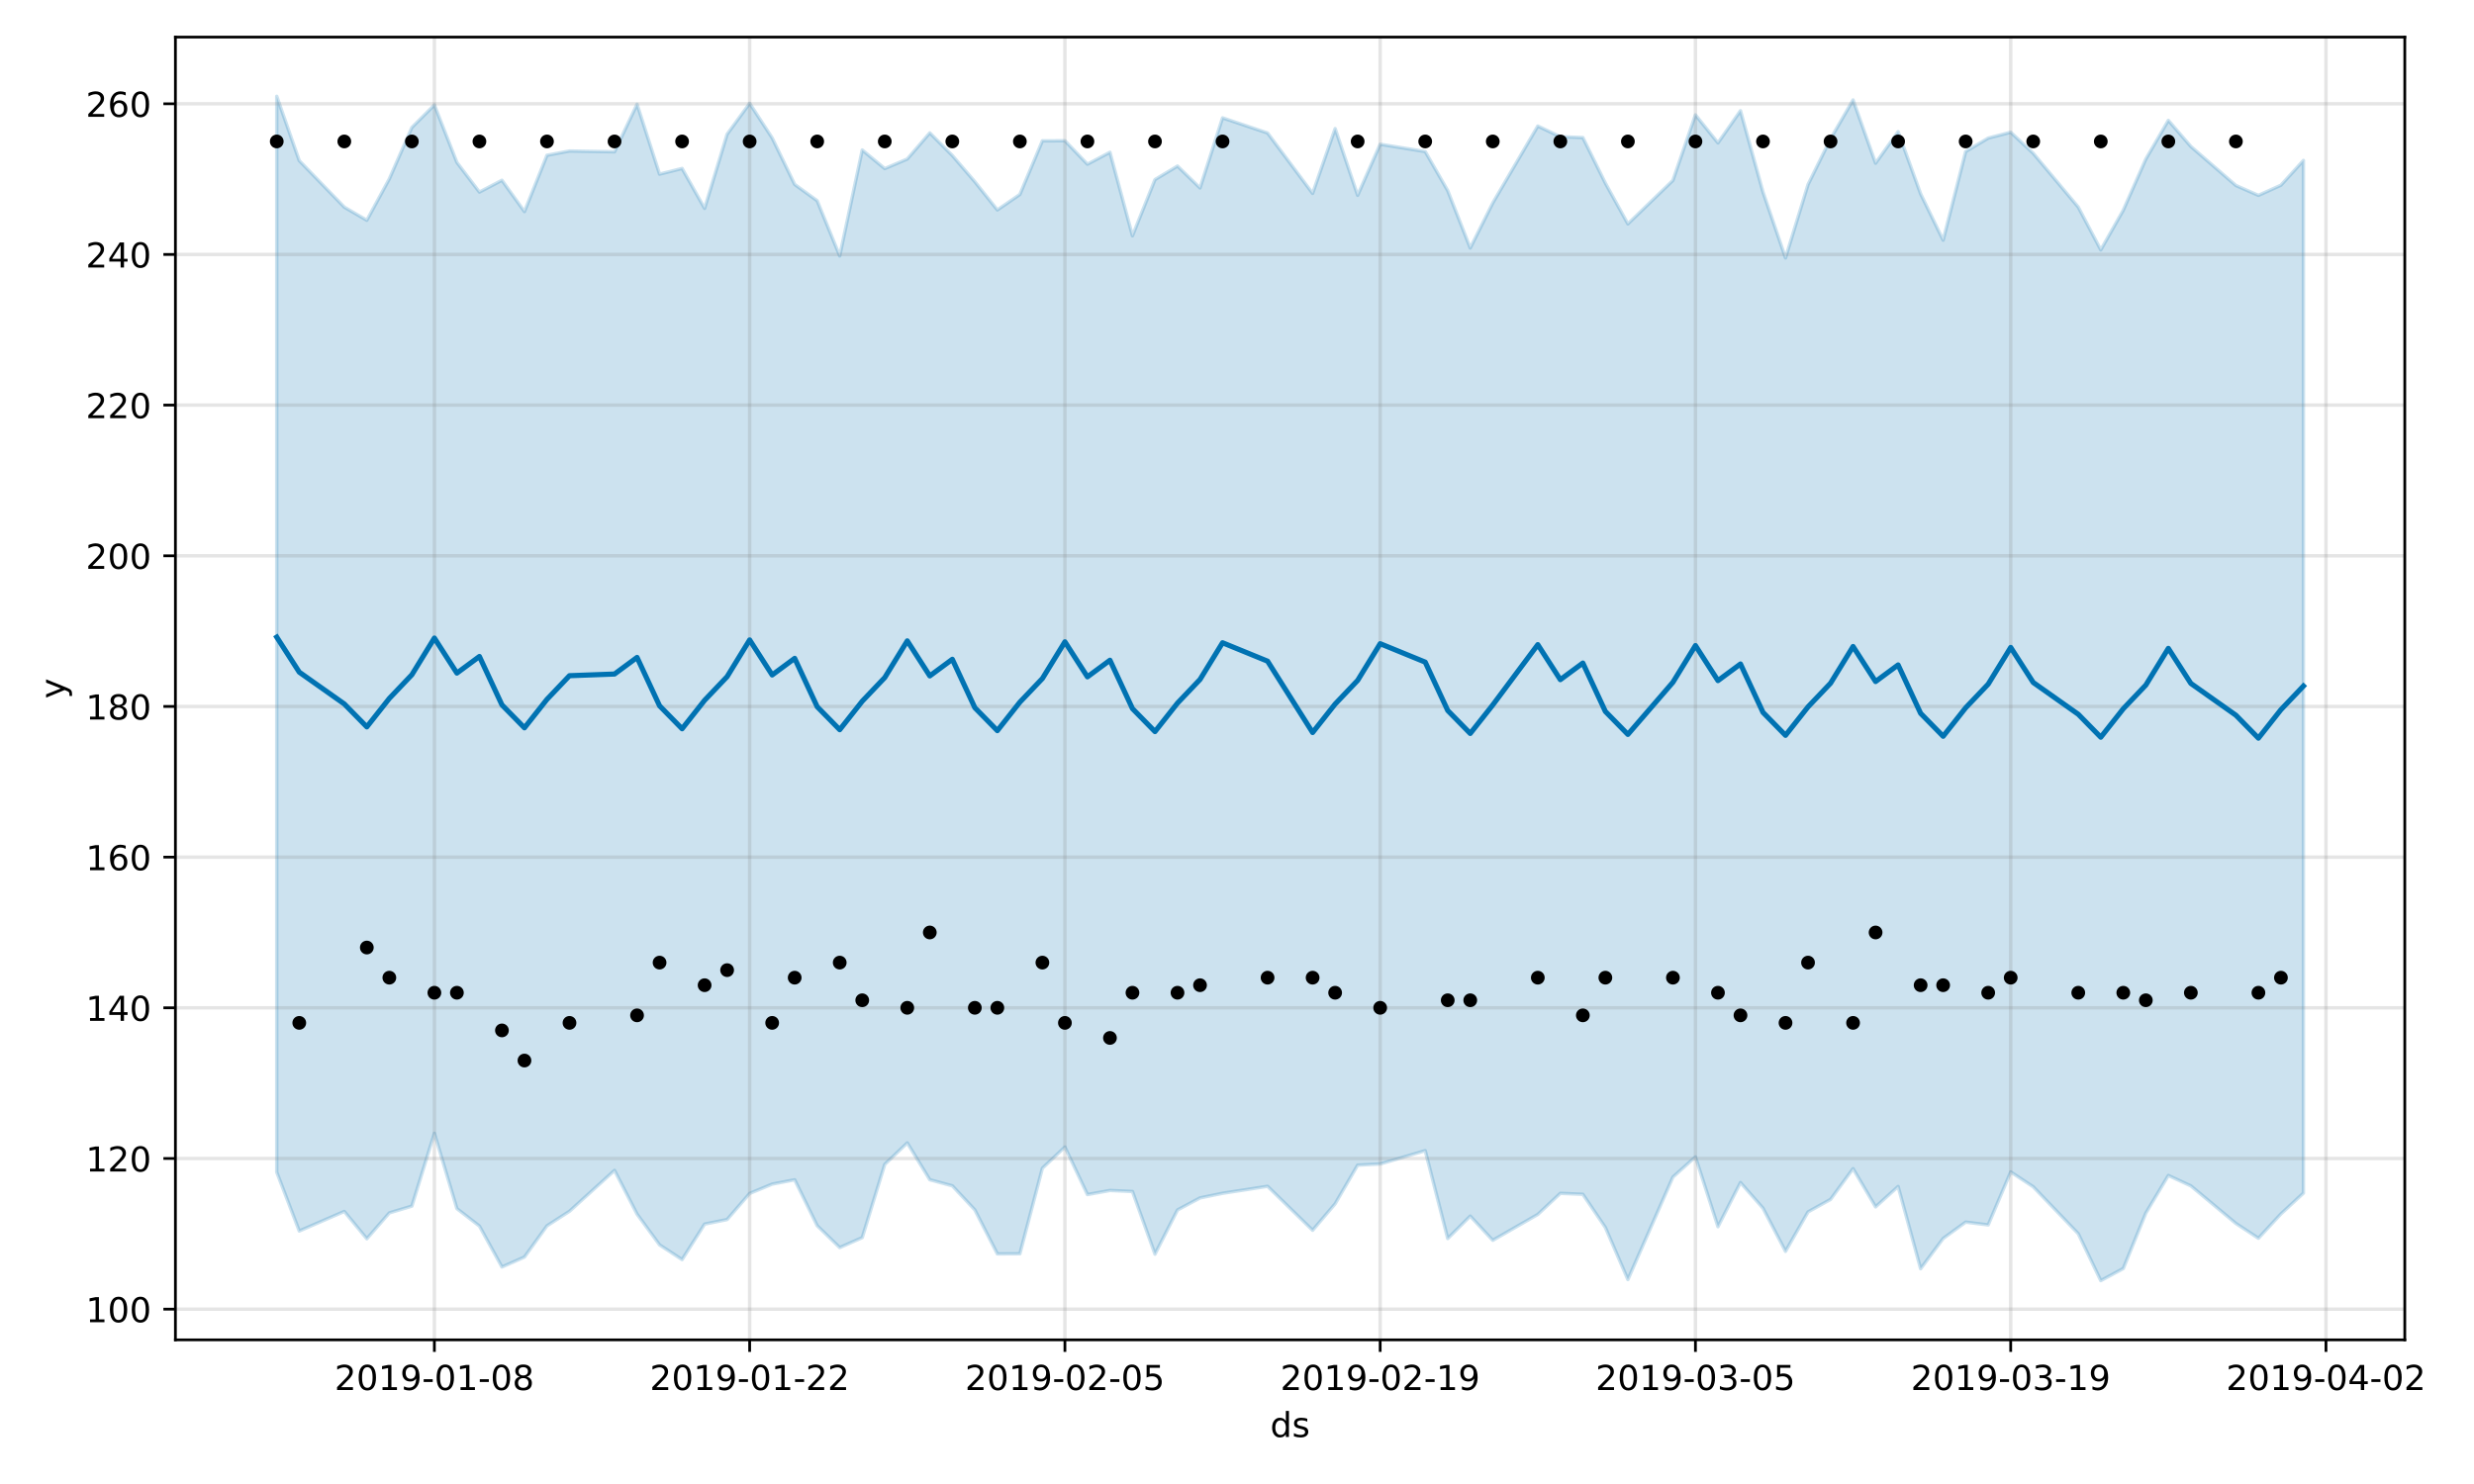 <?xml version="1.0" encoding="utf-8" standalone="no"?>
<!DOCTYPE svg PUBLIC "-//W3C//DTD SVG 1.1//EN"
  "http://www.w3.org/Graphics/SVG/1.1/DTD/svg11.dtd">
<!-- Created with matplotlib (https://matplotlib.org/) -->
<svg height="432pt" version="1.1" viewBox="0 0 720 432" width="720pt" xmlns="http://www.w3.org/2000/svg" xmlns:xlink="http://www.w3.org/1999/xlink">
 <defs>
  <style type="text/css">
*{stroke-linecap:butt;stroke-linejoin:round;}
  </style>
 </defs>
 <g id="figure_1">
  <g id="patch_1">
   <path d="M 0 432 
L 720 432 
L 720 0 
L 0 0 
z
" style="fill:#ffffff;"/>
  </g>
  <g id="axes_1">
   <g id="patch_2">
    <path d="M 51.05 390.04 
L 699.857 390.04 
L 699.857 10.8 
L 51.05 10.8 
z
" style="fill:#ffffff;"/>
   </g>
   <g id="PolyCollection_1">
    <defs>
     <path d="M 80.541 -403.962 
L 80.541 -90.765 
L 87.095 -73.645 
L 100.202 -79.344 
L 106.756 -71.386 
L 113.309 -78.92 
L 119.863 -80.89 
L 126.417 -102.102 
L 132.97 -80.169 
L 139.524 -75.087 
L 146.077 -63.174 
L 152.631 -66.071 
L 159.185 -75.157 
L 165.738 -79.389 
L 178.845 -91.291 
L 185.399 -78.565 
L 191.953 -69.61 
L 198.506 -65.322 
L 205.06 -75.66 
L 211.613 -76.983 
L 218.167 -84.58 
L 224.721 -87.295 
L 231.274 -88.552 
L 237.828 -75.188 
L 244.381 -68.824 
L 250.935 -71.729 
L 257.489 -93.043 
L 264.042 -99.294 
L 270.596 -88.57 
L 277.15 -86.802 
L 283.703 -79.796 
L 290.257 -66.984 
L 296.81 -67.022 
L 303.364 -91.92 
L 309.918 -98.097 
L 316.471 -84.258 
L 323.025 -85.446 
L 329.578 -85.149 
L 336.132 -66.91 
L 342.686 -79.774 
L 349.239 -83.28 
L 355.793 -84.624 
L 368.9 -86.656 
L 382.007 -73.855 
L 388.561 -81.564 
L 395.114 -92.823 
L 401.668 -93.163 
L 414.775 -97.032 
L 421.329 -71.453 
L 427.883 -77.985 
L 434.436 -70.933 
L 447.543 -78.471 
L 454.097 -84.608 
L 460.651 -84.334 
L 467.204 -74.674 
L 473.758 -59.513 
L 486.865 -89.35 
L 493.419 -95.231 
L 499.972 -74.904 
L 506.526 -87.753 
L 513.079 -80.287 
L 519.633 -67.725 
L 526.187 -79.203 
L 532.74 -82.845 
L 539.294 -91.799 
L 545.847 -80.666 
L 552.401 -86.608 
L 558.955 -62.659 
L 565.508 -71.47 
L 572.062 -76.235 
L 578.616 -75.42 
L 585.169 -90.841 
L 591.723 -86.519 
L 604.83 -72.861 
L 611.384 -59.198 
L 617.937 -62.734 
L 624.491 -78.857 
L 631.044 -89.813 
L 637.598 -86.784 
L 650.705 -75.849 
L 657.259 -71.54 
L 663.812 -78.619 
L 670.366 -84.687 
L 670.366 -385.297 
L 670.366 -385.297 
L 663.812 -378.088 
L 657.259 -375.13 
L 650.705 -378.01 
L 637.598 -389.361 
L 631.044 -396.955 
L 624.491 -385.692 
L 617.937 -370.826 
L 611.384 -359.259 
L 604.83 -371.712 
L 591.723 -387.379 
L 585.169 -393.499 
L 578.616 -391.794 
L 572.062 -387.884 
L 565.508 -362.082 
L 558.955 -375.583 
L 552.401 -393.666 
L 545.847 -384.491 
L 539.294 -402.905 
L 532.74 -391.583 
L 526.187 -378.283 
L 519.633 -356.92 
L 513.079 -376.099 
L 506.526 -399.765 
L 499.972 -390.397 
L 493.419 -398.562 
L 486.865 -379.49 
L 473.758 -366.822 
L 467.204 -378.695 
L 460.651 -391.954 
L 454.097 -392.2 
L 447.543 -395.301 
L 434.436 -372.912 
L 427.883 -359.807 
L 421.329 -376.497 
L 414.775 -387.885 
L 401.668 -390.008 
L 395.114 -375.143 
L 388.561 -394.561 
L 382.007 -375.704 
L 368.9 -393.286 
L 355.793 -397.693 
L 349.239 -377.285 
L 342.686 -383.659 
L 336.132 -379.725 
L 329.578 -363.364 
L 323.025 -387.671 
L 316.471 -384.202 
L 309.918 -391.029 
L 303.364 -391.003 
L 296.81 -375.394 
L 290.257 -370.887 
L 283.703 -379.106 
L 277.15 -386.735 
L 270.596 -393.317 
L 264.042 -385.71 
L 257.489 -382.922 
L 250.935 -388.332 
L 244.381 -357.497 
L 237.828 -373.557 
L 231.274 -378.317 
L 224.721 -391.851 
L 218.167 -401.912 
L 211.613 -392.932 
L 205.06 -371.332 
L 198.506 -382.965 
L 191.953 -381.307 
L 185.399 -401.653 
L 178.845 -387.813 
L 165.738 -388.044 
L 159.185 -386.797 
L 152.631 -370.409 
L 146.077 -379.525 
L 139.524 -376.088 
L 132.97 -384.724 
L 126.417 -401.448 
L 119.863 -394.892 
L 113.309 -379.939 
L 106.756 -367.88 
L 100.202 -371.703 
L 87.095 -385.229 
L 80.541 -403.962 
z
" id="mba638f7126" style="stroke:#0072b2;stroke-opacity:0.2;"/>
    </defs>
    <g clip-path="url(#p63c5587a5d)">
     <use style="fill:#0072b2;fill-opacity:0.2;stroke:#0072b2;stroke-opacity:0.2;" x="0" xlink:href="#mba638f7126" y="432"/>
    </g>
   </g>
   <g id="matplotlib.axis_1">
    <g id="xtick_1">
     <g id="line2d_1">
      <path clip-path="url(#p63c5587a5d)" d="M 126.417 390.04 
L 126.417 10.8 
" style="fill:none;stroke:#808080;stroke-linecap:square;stroke-opacity:0.2;"/>
     </g>
     <g id="line2d_2">
      <defs>
       <path d="M 0 0 
L 0 3.5 
" id="m86f14553b2" style="stroke:#000000;stroke-width:0.8;"/>
      </defs>
      <g>
       <use style="stroke:#000000;stroke-width:0.8;" x="126.417" xlink:href="#m86f14553b2" y="390.04"/>
      </g>
     </g>
     <g id="text_1">
      <!-- 2019-01-08 -->
      <defs>
       <path d="M 19.188 8.297 
L 53.609 8.297 
L 53.609 0 
L 7.328 0 
L 7.328 8.297 
Q 12.938 14.109 22.625 23.891 
Q 32.328 33.688 34.812 36.531 
Q 39.547 41.844 41.422 45.531 
Q 43.312 49.219 43.312 52.781 
Q 43.312 58.594 39.234 62.25 
Q 35.156 65.922 28.609 65.922 
Q 23.969 65.922 18.812 64.312 
Q 13.672 62.703 7.812 59.422 
L 7.812 69.391 
Q 13.766 71.781 18.938 73 
Q 24.125 74.219 28.422 74.219 
Q 39.75 74.219 46.484 68.547 
Q 53.219 62.891 53.219 53.422 
Q 53.219 48.922 51.531 44.891 
Q 49.859 40.875 45.406 35.406 
Q 44.188 33.984 37.641 27.219 
Q 31.109 20.453 19.188 8.297 
z
" id="DejaVuSans-50"/>
       <path d="M 31.781 66.406 
Q 24.172 66.406 20.328 58.906 
Q 16.5 51.422 16.5 36.375 
Q 16.5 21.391 20.328 13.891 
Q 24.172 6.391 31.781 6.391 
Q 39.453 6.391 43.281 13.891 
Q 47.125 21.391 47.125 36.375 
Q 47.125 51.422 43.281 58.906 
Q 39.453 66.406 31.781 66.406 
z
M 31.781 74.219 
Q 44.047 74.219 50.516 64.516 
Q 56.984 54.828 56.984 36.375 
Q 56.984 17.969 50.516 8.266 
Q 44.047 -1.422 31.781 -1.422 
Q 19.531 -1.422 13.062 8.266 
Q 6.594 17.969 6.594 36.375 
Q 6.594 54.828 13.062 64.516 
Q 19.531 74.219 31.781 74.219 
z
" id="DejaVuSans-48"/>
       <path d="M 12.406 8.297 
L 28.516 8.297 
L 28.516 63.922 
L 10.984 60.406 
L 10.984 69.391 
L 28.422 72.906 
L 38.281 72.906 
L 38.281 8.297 
L 54.391 8.297 
L 54.391 0 
L 12.406 0 
z
" id="DejaVuSans-49"/>
       <path d="M 10.984 1.516 
L 10.984 10.5 
Q 14.703 8.734 18.5 7.812 
Q 22.312 6.891 25.984 6.891 
Q 35.75 6.891 40.891 13.453 
Q 46.047 20.016 46.781 33.406 
Q 43.953 29.203 39.594 26.953 
Q 35.25 24.703 29.984 24.703 
Q 19.047 24.703 12.672 31.312 
Q 6.297 37.938 6.297 49.422 
Q 6.297 60.641 12.938 67.422 
Q 19.578 74.219 30.609 74.219 
Q 43.266 74.219 49.922 64.516 
Q 56.594 54.828 56.594 36.375 
Q 56.594 19.141 48.406 8.859 
Q 40.234 -1.422 26.422 -1.422 
Q 22.703 -1.422 18.891 -0.688 
Q 15.094 0.047 10.984 1.516 
z
M 30.609 32.422 
Q 37.25 32.422 41.125 36.953 
Q 45.016 41.5 45.016 49.422 
Q 45.016 57.281 41.125 61.844 
Q 37.25 66.406 30.609 66.406 
Q 23.969 66.406 20.094 61.844 
Q 16.219 57.281 16.219 49.422 
Q 16.219 41.5 20.094 36.953 
Q 23.969 32.422 30.609 32.422 
z
" id="DejaVuSans-57"/>
       <path d="M 4.891 31.391 
L 31.203 31.391 
L 31.203 23.391 
L 4.891 23.391 
z
" id="DejaVuSans-45"/>
       <path d="M 31.781 34.625 
Q 24.75 34.625 20.719 30.859 
Q 16.703 27.094 16.703 20.516 
Q 16.703 13.922 20.719 10.156 
Q 24.75 6.391 31.781 6.391 
Q 38.812 6.391 42.859 10.172 
Q 46.922 13.969 46.922 20.516 
Q 46.922 27.094 42.891 30.859 
Q 38.875 34.625 31.781 34.625 
z
M 21.922 38.812 
Q 15.578 40.375 12.031 44.719 
Q 8.5 49.078 8.5 55.328 
Q 8.5 64.062 14.719 69.141 
Q 20.953 74.219 31.781 74.219 
Q 42.672 74.219 48.875 69.141 
Q 55.078 64.062 55.078 55.328 
Q 55.078 49.078 51.531 44.719 
Q 48 40.375 41.703 38.812 
Q 48.828 37.156 52.797 32.312 
Q 56.781 27.484 56.781 20.516 
Q 56.781 9.906 50.312 4.234 
Q 43.844 -1.422 31.781 -1.422 
Q 19.734 -1.422 13.25 4.234 
Q 6.781 9.906 6.781 20.516 
Q 6.781 27.484 10.781 32.312 
Q 14.797 37.156 21.922 38.812 
z
M 18.312 54.391 
Q 18.312 48.734 21.844 45.562 
Q 25.391 42.391 31.781 42.391 
Q 38.141 42.391 41.719 45.562 
Q 45.312 48.734 45.312 54.391 
Q 45.312 60.062 41.719 63.234 
Q 38.141 66.406 31.781 66.406 
Q 25.391 66.406 21.844 63.234 
Q 18.312 60.062 18.312 54.391 
z
" id="DejaVuSans-56"/>
      </defs>
      <g transform="translate(97.359 404.638)scale(0.1 -0.1)">
       <use xlink:href="#DejaVuSans-50"/>
       <use x="63.623" xlink:href="#DejaVuSans-48"/>
       <use x="127.246" xlink:href="#DejaVuSans-49"/>
       <use x="190.869" xlink:href="#DejaVuSans-57"/>
       <use x="254.492" xlink:href="#DejaVuSans-45"/>
       <use x="290.576" xlink:href="#DejaVuSans-48"/>
       <use x="354.199" xlink:href="#DejaVuSans-49"/>
       <use x="417.822" xlink:href="#DejaVuSans-45"/>
       <use x="453.906" xlink:href="#DejaVuSans-48"/>
       <use x="517.529" xlink:href="#DejaVuSans-56"/>
      </g>
     </g>
    </g>
    <g id="xtick_2">
     <g id="line2d_3">
      <path clip-path="url(#p63c5587a5d)" d="M 218.167 390.04 
L 218.167 10.8 
" style="fill:none;stroke:#808080;stroke-linecap:square;stroke-opacity:0.2;"/>
     </g>
     <g id="line2d_4">
      <g>
       <use style="stroke:#000000;stroke-width:0.8;" x="218.167" xlink:href="#m86f14553b2" y="390.04"/>
      </g>
     </g>
     <g id="text_2">
      <!-- 2019-01-22 -->
      <g transform="translate(189.109 404.638)scale(0.1 -0.1)">
       <use xlink:href="#DejaVuSans-50"/>
       <use x="63.623" xlink:href="#DejaVuSans-48"/>
       <use x="127.246" xlink:href="#DejaVuSans-49"/>
       <use x="190.869" xlink:href="#DejaVuSans-57"/>
       <use x="254.492" xlink:href="#DejaVuSans-45"/>
       <use x="290.576" xlink:href="#DejaVuSans-48"/>
       <use x="354.199" xlink:href="#DejaVuSans-49"/>
       <use x="417.822" xlink:href="#DejaVuSans-45"/>
       <use x="453.906" xlink:href="#DejaVuSans-50"/>
       <use x="517.529" xlink:href="#DejaVuSans-50"/>
      </g>
     </g>
    </g>
    <g id="xtick_3">
     <g id="line2d_5">
      <path clip-path="url(#p63c5587a5d)" d="M 309.918 390.04 
L 309.918 10.8 
" style="fill:none;stroke:#808080;stroke-linecap:square;stroke-opacity:0.2;"/>
     </g>
     <g id="line2d_6">
      <g>
       <use style="stroke:#000000;stroke-width:0.8;" x="309.918" xlink:href="#m86f14553b2" y="390.04"/>
      </g>
     </g>
     <g id="text_3">
      <!-- 2019-02-05 -->
      <defs>
       <path d="M 10.797 72.906 
L 49.516 72.906 
L 49.516 64.594 
L 19.828 64.594 
L 19.828 46.734 
Q 21.969 47.469 24.109 47.828 
Q 26.266 48.188 28.422 48.188 
Q 40.625 48.188 47.75 41.5 
Q 54.891 34.812 54.891 23.391 
Q 54.891 11.625 47.562 5.094 
Q 40.234 -1.422 26.906 -1.422 
Q 22.312 -1.422 17.547 -0.641 
Q 12.797 0.141 7.719 1.703 
L 7.719 11.625 
Q 12.109 9.234 16.797 8.062 
Q 21.484 6.891 26.703 6.891 
Q 35.156 6.891 40.078 11.328 
Q 45.016 15.766 45.016 23.391 
Q 45.016 31 40.078 35.438 
Q 35.156 39.891 26.703 39.891 
Q 22.75 39.891 18.812 39.016 
Q 14.891 38.141 10.797 36.281 
z
" id="DejaVuSans-53"/>
      </defs>
      <g transform="translate(280.86 404.638)scale(0.1 -0.1)">
       <use xlink:href="#DejaVuSans-50"/>
       <use x="63.623" xlink:href="#DejaVuSans-48"/>
       <use x="127.246" xlink:href="#DejaVuSans-49"/>
       <use x="190.869" xlink:href="#DejaVuSans-57"/>
       <use x="254.492" xlink:href="#DejaVuSans-45"/>
       <use x="290.576" xlink:href="#DejaVuSans-48"/>
       <use x="354.199" xlink:href="#DejaVuSans-50"/>
       <use x="417.822" xlink:href="#DejaVuSans-45"/>
       <use x="453.906" xlink:href="#DejaVuSans-48"/>
       <use x="517.529" xlink:href="#DejaVuSans-53"/>
      </g>
     </g>
    </g>
    <g id="xtick_4">
     <g id="line2d_7">
      <path clip-path="url(#p63c5587a5d)" d="M 401.668 390.04 
L 401.668 10.8 
" style="fill:none;stroke:#808080;stroke-linecap:square;stroke-opacity:0.2;"/>
     </g>
     <g id="line2d_8">
      <g>
       <use style="stroke:#000000;stroke-width:0.8;" x="401.668" xlink:href="#m86f14553b2" y="390.04"/>
      </g>
     </g>
     <g id="text_4">
      <!-- 2019-02-19 -->
      <g transform="translate(372.61 404.638)scale(0.1 -0.1)">
       <use xlink:href="#DejaVuSans-50"/>
       <use x="63.623" xlink:href="#DejaVuSans-48"/>
       <use x="127.246" xlink:href="#DejaVuSans-49"/>
       <use x="190.869" xlink:href="#DejaVuSans-57"/>
       <use x="254.492" xlink:href="#DejaVuSans-45"/>
       <use x="290.576" xlink:href="#DejaVuSans-48"/>
       <use x="354.199" xlink:href="#DejaVuSans-50"/>
       <use x="417.822" xlink:href="#DejaVuSans-45"/>
       <use x="453.906" xlink:href="#DejaVuSans-49"/>
       <use x="517.529" xlink:href="#DejaVuSans-57"/>
      </g>
     </g>
    </g>
    <g id="xtick_5">
     <g id="line2d_9">
      <path clip-path="url(#p63c5587a5d)" d="M 493.419 390.04 
L 493.419 10.8 
" style="fill:none;stroke:#808080;stroke-linecap:square;stroke-opacity:0.2;"/>
     </g>
     <g id="line2d_10">
      <g>
       <use style="stroke:#000000;stroke-width:0.8;" x="493.419" xlink:href="#m86f14553b2" y="390.04"/>
      </g>
     </g>
     <g id="text_5">
      <!-- 2019-03-05 -->
      <defs>
       <path d="M 40.578 39.312 
Q 47.656 37.797 51.625 33 
Q 55.609 28.219 55.609 21.188 
Q 55.609 10.406 48.188 4.484 
Q 40.766 -1.422 27.094 -1.422 
Q 22.516 -1.422 17.656 -0.516 
Q 12.797 0.391 7.625 2.203 
L 7.625 11.719 
Q 11.719 9.328 16.594 8.109 
Q 21.484 6.891 26.812 6.891 
Q 36.078 6.891 40.938 10.547 
Q 45.797 14.203 45.797 21.188 
Q 45.797 27.641 41.281 31.266 
Q 36.766 34.906 28.719 34.906 
L 20.219 34.906 
L 20.219 43.016 
L 29.109 43.016 
Q 36.375 43.016 40.234 45.922 
Q 44.094 48.828 44.094 54.297 
Q 44.094 59.906 40.109 62.906 
Q 36.141 65.922 28.719 65.922 
Q 24.656 65.922 20.016 65.031 
Q 15.375 64.156 9.812 62.312 
L 9.812 71.094 
Q 15.438 72.656 20.344 73.438 
Q 25.25 74.219 29.594 74.219 
Q 40.828 74.219 47.359 69.109 
Q 53.906 64.016 53.906 55.328 
Q 53.906 49.266 50.438 45.094 
Q 46.969 40.922 40.578 39.312 
z
" id="DejaVuSans-51"/>
      </defs>
      <g transform="translate(464.361 404.638)scale(0.1 -0.1)">
       <use xlink:href="#DejaVuSans-50"/>
       <use x="63.623" xlink:href="#DejaVuSans-48"/>
       <use x="127.246" xlink:href="#DejaVuSans-49"/>
       <use x="190.869" xlink:href="#DejaVuSans-57"/>
       <use x="254.492" xlink:href="#DejaVuSans-45"/>
       <use x="290.576" xlink:href="#DejaVuSans-48"/>
       <use x="354.199" xlink:href="#DejaVuSans-51"/>
       <use x="417.822" xlink:href="#DejaVuSans-45"/>
       <use x="453.906" xlink:href="#DejaVuSans-48"/>
       <use x="517.529" xlink:href="#DejaVuSans-53"/>
      </g>
     </g>
    </g>
    <g id="xtick_6">
     <g id="line2d_11">
      <path clip-path="url(#p63c5587a5d)" d="M 585.169 390.04 
L 585.169 10.8 
" style="fill:none;stroke:#808080;stroke-linecap:square;stroke-opacity:0.2;"/>
     </g>
     <g id="line2d_12">
      <g>
       <use style="stroke:#000000;stroke-width:0.8;" x="585.169" xlink:href="#m86f14553b2" y="390.04"/>
      </g>
     </g>
     <g id="text_6">
      <!-- 2019-03-19 -->
      <g transform="translate(556.111 404.638)scale(0.1 -0.1)">
       <use xlink:href="#DejaVuSans-50"/>
       <use x="63.623" xlink:href="#DejaVuSans-48"/>
       <use x="127.246" xlink:href="#DejaVuSans-49"/>
       <use x="190.869" xlink:href="#DejaVuSans-57"/>
       <use x="254.492" xlink:href="#DejaVuSans-45"/>
       <use x="290.576" xlink:href="#DejaVuSans-48"/>
       <use x="354.199" xlink:href="#DejaVuSans-51"/>
       <use x="417.822" xlink:href="#DejaVuSans-45"/>
       <use x="453.906" xlink:href="#DejaVuSans-49"/>
       <use x="517.529" xlink:href="#DejaVuSans-57"/>
      </g>
     </g>
    </g>
    <g id="xtick_7">
     <g id="line2d_13">
      <path clip-path="url(#p63c5587a5d)" d="M 676.92 390.04 
L 676.92 10.8 
" style="fill:none;stroke:#808080;stroke-linecap:square;stroke-opacity:0.2;"/>
     </g>
     <g id="line2d_14">
      <g>
       <use style="stroke:#000000;stroke-width:0.8;" x="676.92" xlink:href="#m86f14553b2" y="390.04"/>
      </g>
     </g>
     <g id="text_7">
      <!-- 2019-04-02 -->
      <defs>
       <path d="M 37.797 64.312 
L 12.891 25.391 
L 37.797 25.391 
z
M 35.203 72.906 
L 47.609 72.906 
L 47.609 25.391 
L 58.016 25.391 
L 58.016 17.188 
L 47.609 17.188 
L 47.609 0 
L 37.797 0 
L 37.797 17.188 
L 4.891 17.188 
L 4.891 26.703 
z
" id="DejaVuSans-52"/>
      </defs>
      <g transform="translate(647.862 404.638)scale(0.1 -0.1)">
       <use xlink:href="#DejaVuSans-50"/>
       <use x="63.623" xlink:href="#DejaVuSans-48"/>
       <use x="127.246" xlink:href="#DejaVuSans-49"/>
       <use x="190.869" xlink:href="#DejaVuSans-57"/>
       <use x="254.492" xlink:href="#DejaVuSans-45"/>
       <use x="290.576" xlink:href="#DejaVuSans-48"/>
       <use x="354.199" xlink:href="#DejaVuSans-52"/>
       <use x="417.822" xlink:href="#DejaVuSans-45"/>
       <use x="453.906" xlink:href="#DejaVuSans-48"/>
       <use x="517.529" xlink:href="#DejaVuSans-50"/>
      </g>
     </g>
    </g>
    <g id="text_8">
     <!-- ds -->
     <defs>
      <path d="M 45.406 46.391 
L 45.406 75.984 
L 54.391 75.984 
L 54.391 0 
L 45.406 0 
L 45.406 8.203 
Q 42.578 3.328 38.25 0.953 
Q 33.938 -1.422 27.875 -1.422 
Q 17.969 -1.422 11.734 6.484 
Q 5.516 14.406 5.516 27.297 
Q 5.516 40.188 11.734 48.094 
Q 17.969 56 27.875 56 
Q 33.938 56 38.25 53.625 
Q 42.578 51.266 45.406 46.391 
z
M 14.797 27.297 
Q 14.797 17.391 18.875 11.75 
Q 22.953 6.109 30.078 6.109 
Q 37.203 6.109 41.297 11.75 
Q 45.406 17.391 45.406 27.297 
Q 45.406 37.203 41.297 42.844 
Q 37.203 48.484 30.078 48.484 
Q 22.953 48.484 18.875 42.844 
Q 14.797 37.203 14.797 27.297 
z
" id="DejaVuSans-100"/>
      <path d="M 44.281 53.078 
L 44.281 44.578 
Q 40.484 46.531 36.375 47.5 
Q 32.281 48.484 27.875 48.484 
Q 21.188 48.484 17.844 46.438 
Q 14.5 44.391 14.5 40.281 
Q 14.5 37.156 16.891 35.375 
Q 19.281 33.594 26.516 31.984 
L 29.594 31.297 
Q 39.156 29.25 43.188 25.516 
Q 47.219 21.781 47.219 15.094 
Q 47.219 7.469 41.188 3.016 
Q 35.156 -1.422 24.609 -1.422 
Q 20.219 -1.422 15.453 -0.562 
Q 10.688 0.297 5.422 2 
L 5.422 11.281 
Q 10.406 8.688 15.234 7.391 
Q 20.062 6.109 24.812 6.109 
Q 31.156 6.109 34.562 8.281 
Q 37.984 10.453 37.984 14.406 
Q 37.984 18.062 35.516 20.016 
Q 33.062 21.969 24.703 23.781 
L 21.578 24.516 
Q 13.234 26.266 9.516 29.906 
Q 5.812 33.547 5.812 39.891 
Q 5.812 47.609 11.281 51.797 
Q 16.75 56 26.812 56 
Q 31.781 56 36.172 55.266 
Q 40.578 54.547 44.281 53.078 
z
" id="DejaVuSans-115"/>
     </defs>
     <g transform="translate(369.675 418.317)scale(0.1 -0.1)">
      <use xlink:href="#DejaVuSans-100"/>
      <use x="63.477" xlink:href="#DejaVuSans-115"/>
     </g>
    </g>
   </g>
   <g id="matplotlib.axis_2">
    <g id="ytick_1">
     <g id="line2d_15">
      <path clip-path="url(#p63c5587a5d)" d="M 51.05 381.1 
L 699.857 381.1 
" style="fill:none;stroke:#808080;stroke-linecap:square;stroke-opacity:0.2;"/>
     </g>
     <g id="line2d_16">
      <defs>
       <path d="M 0 0 
L -3.5 0 
" id="m54841cd417" style="stroke:#000000;stroke-width:0.8;"/>
      </defs>
      <g>
       <use style="stroke:#000000;stroke-width:0.8;" x="51.05" xlink:href="#m54841cd417" y="381.1"/>
      </g>
     </g>
     <g id="text_9">
      <!-- 100 -->
      <g transform="translate(24.962 384.899)scale(0.1 -0.1)">
       <use xlink:href="#DejaVuSans-49"/>
       <use x="63.623" xlink:href="#DejaVuSans-48"/>
       <use x="127.246" xlink:href="#DejaVuSans-48"/>
      </g>
     </g>
    </g>
    <g id="ytick_2">
     <g id="line2d_17">
      <path clip-path="url(#p63c5587a5d)" d="M 51.05 337.239 
L 699.857 337.239 
" style="fill:none;stroke:#808080;stroke-linecap:square;stroke-opacity:0.2;"/>
     </g>
     <g id="line2d_18">
      <g>
       <use style="stroke:#000000;stroke-width:0.8;" x="51.05" xlink:href="#m54841cd417" y="337.239"/>
      </g>
     </g>
     <g id="text_10">
      <!-- 120 -->
      <g transform="translate(24.962 341.038)scale(0.1 -0.1)">
       <use xlink:href="#DejaVuSans-49"/>
       <use x="63.623" xlink:href="#DejaVuSans-50"/>
       <use x="127.246" xlink:href="#DejaVuSans-48"/>
      </g>
     </g>
    </g>
    <g id="ytick_3">
     <g id="line2d_19">
      <path clip-path="url(#p63c5587a5d)" d="M 51.05 293.377 
L 699.857 293.377 
" style="fill:none;stroke:#808080;stroke-linecap:square;stroke-opacity:0.2;"/>
     </g>
     <g id="line2d_20">
      <g>
       <use style="stroke:#000000;stroke-width:0.8;" x="51.05" xlink:href="#m54841cd417" y="293.377"/>
      </g>
     </g>
     <g id="text_11">
      <!-- 140 -->
      <g transform="translate(24.962 297.177)scale(0.1 -0.1)">
       <use xlink:href="#DejaVuSans-49"/>
       <use x="63.623" xlink:href="#DejaVuSans-52"/>
       <use x="127.246" xlink:href="#DejaVuSans-48"/>
      </g>
     </g>
    </g>
    <g id="ytick_4">
     <g id="line2d_21">
      <path clip-path="url(#p63c5587a5d)" d="M 51.05 249.516 
L 699.857 249.516 
" style="fill:none;stroke:#808080;stroke-linecap:square;stroke-opacity:0.2;"/>
     </g>
     <g id="line2d_22">
      <g>
       <use style="stroke:#000000;stroke-width:0.8;" x="51.05" xlink:href="#m54841cd417" y="249.516"/>
      </g>
     </g>
     <g id="text_12">
      <!-- 160 -->
      <defs>
       <path d="M 33.016 40.375 
Q 26.375 40.375 22.484 35.828 
Q 18.609 31.297 18.609 23.391 
Q 18.609 15.531 22.484 10.953 
Q 26.375 6.391 33.016 6.391 
Q 39.656 6.391 43.531 10.953 
Q 47.406 15.531 47.406 23.391 
Q 47.406 31.297 43.531 35.828 
Q 39.656 40.375 33.016 40.375 
z
M 52.594 71.297 
L 52.594 62.312 
Q 48.875 64.062 45.094 64.984 
Q 41.312 65.922 37.594 65.922 
Q 27.828 65.922 22.672 59.328 
Q 17.531 52.734 16.797 39.406 
Q 19.672 43.656 24.016 45.922 
Q 28.375 48.188 33.594 48.188 
Q 44.578 48.188 50.953 41.516 
Q 57.328 34.859 57.328 23.391 
Q 57.328 12.156 50.688 5.359 
Q 44.047 -1.422 33.016 -1.422 
Q 20.359 -1.422 13.672 8.266 
Q 6.984 17.969 6.984 36.375 
Q 6.984 53.656 15.188 63.938 
Q 23.391 74.219 37.203 74.219 
Q 40.922 74.219 44.703 73.484 
Q 48.484 72.75 52.594 71.297 
z
" id="DejaVuSans-54"/>
      </defs>
      <g transform="translate(24.962 253.316)scale(0.1 -0.1)">
       <use xlink:href="#DejaVuSans-49"/>
       <use x="63.623" xlink:href="#DejaVuSans-54"/>
       <use x="127.246" xlink:href="#DejaVuSans-48"/>
      </g>
     </g>
    </g>
    <g id="ytick_5">
     <g id="line2d_23">
      <path clip-path="url(#p63c5587a5d)" d="M 51.05 205.655 
L 699.857 205.655 
" style="fill:none;stroke:#808080;stroke-linecap:square;stroke-opacity:0.2;"/>
     </g>
     <g id="line2d_24">
      <g>
       <use style="stroke:#000000;stroke-width:0.8;" x="51.05" xlink:href="#m54841cd417" y="205.655"/>
      </g>
     </g>
     <g id="text_13">
      <!-- 180 -->
      <g transform="translate(24.962 209.455)scale(0.1 -0.1)">
       <use xlink:href="#DejaVuSans-49"/>
       <use x="63.623" xlink:href="#DejaVuSans-56"/>
       <use x="127.246" xlink:href="#DejaVuSans-48"/>
      </g>
     </g>
    </g>
    <g id="ytick_6">
     <g id="line2d_25">
      <path clip-path="url(#p63c5587a5d)" d="M 51.05 161.794 
L 699.857 161.794 
" style="fill:none;stroke:#808080;stroke-linecap:square;stroke-opacity:0.2;"/>
     </g>
     <g id="line2d_26">
      <g>
       <use style="stroke:#000000;stroke-width:0.8;" x="51.05" xlink:href="#m54841cd417" y="161.794"/>
      </g>
     </g>
     <g id="text_14">
      <!-- 200 -->
      <g transform="translate(24.962 165.593)scale(0.1 -0.1)">
       <use xlink:href="#DejaVuSans-50"/>
       <use x="63.623" xlink:href="#DejaVuSans-48"/>
       <use x="127.246" xlink:href="#DejaVuSans-48"/>
      </g>
     </g>
    </g>
    <g id="ytick_7">
     <g id="line2d_27">
      <path clip-path="url(#p63c5587a5d)" d="M 51.05 117.933 
L 699.857 117.933 
" style="fill:none;stroke:#808080;stroke-linecap:square;stroke-opacity:0.2;"/>
     </g>
     <g id="line2d_28">
      <g>
       <use style="stroke:#000000;stroke-width:0.8;" x="51.05" xlink:href="#m54841cd417" y="117.933"/>
      </g>
     </g>
     <g id="text_15">
      <!-- 220 -->
      <g transform="translate(24.962 121.732)scale(0.1 -0.1)">
       <use xlink:href="#DejaVuSans-50"/>
       <use x="63.623" xlink:href="#DejaVuSans-50"/>
       <use x="127.246" xlink:href="#DejaVuSans-48"/>
      </g>
     </g>
    </g>
    <g id="ytick_8">
     <g id="line2d_29">
      <path clip-path="url(#p63c5587a5d)" d="M 51.05 74.072 
L 699.857 74.072 
" style="fill:none;stroke:#808080;stroke-linecap:square;stroke-opacity:0.2;"/>
     </g>
     <g id="line2d_30">
      <g>
       <use style="stroke:#000000;stroke-width:0.8;" x="51.05" xlink:href="#m54841cd417" y="74.072"/>
      </g>
     </g>
     <g id="text_16">
      <!-- 240 -->
      <g transform="translate(24.962 77.871)scale(0.1 -0.1)">
       <use xlink:href="#DejaVuSans-50"/>
       <use x="63.623" xlink:href="#DejaVuSans-52"/>
       <use x="127.246" xlink:href="#DejaVuSans-48"/>
      </g>
     </g>
    </g>
    <g id="ytick_9">
     <g id="line2d_31">
      <path clip-path="url(#p63c5587a5d)" d="M 51.05 30.211 
L 699.857 30.211 
" style="fill:none;stroke:#808080;stroke-linecap:square;stroke-opacity:0.2;"/>
     </g>
     <g id="line2d_32">
      <g>
       <use style="stroke:#000000;stroke-width:0.8;" x="51.05" xlink:href="#m54841cd417" y="30.211"/>
      </g>
     </g>
     <g id="text_17">
      <!-- 260 -->
      <g transform="translate(24.962 34.01)scale(0.1 -0.1)">
       <use xlink:href="#DejaVuSans-50"/>
       <use x="63.623" xlink:href="#DejaVuSans-54"/>
       <use x="127.246" xlink:href="#DejaVuSans-48"/>
      </g>
     </g>
    </g>
    <g id="text_18">
     <!-- y -->
     <defs>
      <path d="M 32.172 -5.078 
Q 28.375 -14.844 24.75 -17.812 
Q 21.141 -20.797 15.094 -20.797 
L 7.906 -20.797 
L 7.906 -13.281 
L 13.188 -13.281 
Q 16.891 -13.281 18.938 -11.516 
Q 21 -9.766 23.484 -3.219 
L 25.094 0.875 
L 2.984 54.688 
L 12.5 54.688 
L 29.594 11.922 
L 46.688 54.688 
L 56.203 54.688 
z
" id="DejaVuSans-121"/>
     </defs>
     <g transform="translate(18.883 203.379)rotate(-90)scale(0.1 -0.1)">
      <use xlink:href="#DejaVuSans-121"/>
     </g>
    </g>
   </g>
   <g id="line2d_33">
    <defs>
     <path d="M 0 1.5 
C 0.398 1.5 0.779 1.342 1.061 1.061 
C 1.342 0.779 1.5 0.398 1.5 0 
C 1.5 -0.398 1.342 -0.779 1.061 -1.061 
C 0.779 -1.342 0.398 -1.5 0 -1.5 
C -0.398 -1.5 -0.779 -1.342 -1.061 -1.061 
C -1.342 -0.779 -1.5 -0.398 -1.5 0 
C -1.5 0.398 -1.342 0.779 -1.061 1.061 
C -0.779 1.342 -0.398 1.5 0 1.5 
z
" id="mf816005ca3" style="stroke:#000000;"/>
    </defs>
    <g clip-path="url(#p63c5587a5d)">
     <use style="stroke:#000000;" x="80.541" xlink:href="#mf816005ca3" y="41.176"/>
     <use style="stroke:#000000;" x="87.095" xlink:href="#mf816005ca3" y="297.764"/>
     <use style="stroke:#000000;" x="100.202" xlink:href="#mf816005ca3" y="41.176"/>
     <use style="stroke:#000000;" x="106.756" xlink:href="#mf816005ca3" y="275.833"/>
     <use style="stroke:#000000;" x="113.309" xlink:href="#mf816005ca3" y="284.605"/>
     <use style="stroke:#000000;" x="119.863" xlink:href="#mf816005ca3" y="41.176"/>
     <use style="stroke:#000000;" x="126.417" xlink:href="#mf816005ca3" y="288.991"/>
     <use style="stroke:#000000;" x="132.97" xlink:href="#mf816005ca3" y="288.991"/>
     <use style="stroke:#000000;" x="139.524" xlink:href="#mf816005ca3" y="41.176"/>
     <use style="stroke:#000000;" x="146.077" xlink:href="#mf816005ca3" y="299.957"/>
     <use style="stroke:#000000;" x="152.631" xlink:href="#mf816005ca3" y="308.729"/>
     <use style="stroke:#000000;" x="159.185" xlink:href="#mf816005ca3" y="41.176"/>
     <use style="stroke:#000000;" x="165.738" xlink:href="#mf816005ca3" y="297.764"/>
     <use style="stroke:#000000;" x="178.845" xlink:href="#mf816005ca3" y="41.176"/>
     <use style="stroke:#000000;" x="185.399" xlink:href="#mf816005ca3" y="295.571"/>
     <use style="stroke:#000000;" x="191.953" xlink:href="#mf816005ca3" y="280.219"/>
     <use style="stroke:#000000;" x="198.506" xlink:href="#mf816005ca3" y="41.176"/>
     <use style="stroke:#000000;" x="205.06" xlink:href="#mf816005ca3" y="286.798"/>
     <use style="stroke:#000000;" x="211.613" xlink:href="#mf816005ca3" y="282.412"/>
     <use style="stroke:#000000;" x="218.167" xlink:href="#mf816005ca3" y="41.176"/>
     <use style="stroke:#000000;" x="224.721" xlink:href="#mf816005ca3" y="297.764"/>
     <use style="stroke:#000000;" x="231.274" xlink:href="#mf816005ca3" y="284.605"/>
     <use style="stroke:#000000;" x="237.828" xlink:href="#mf816005ca3" y="41.176"/>
     <use style="stroke:#000000;" x="244.381" xlink:href="#mf816005ca3" y="280.219"/>
     <use style="stroke:#000000;" x="250.935" xlink:href="#mf816005ca3" y="291.184"/>
     <use style="stroke:#000000;" x="257.489" xlink:href="#mf816005ca3" y="41.176"/>
     <use style="stroke:#000000;" x="264.042" xlink:href="#mf816005ca3" y="293.377"/>
     <use style="stroke:#000000;" x="270.596" xlink:href="#mf816005ca3" y="271.447"/>
     <use style="stroke:#000000;" x="277.15" xlink:href="#mf816005ca3" y="41.176"/>
     <use style="stroke:#000000;" x="283.703" xlink:href="#mf816005ca3" y="293.377"/>
     <use style="stroke:#000000;" x="290.257" xlink:href="#mf816005ca3" y="293.377"/>
     <use style="stroke:#000000;" x="296.81" xlink:href="#mf816005ca3" y="41.176"/>
     <use style="stroke:#000000;" x="303.364" xlink:href="#mf816005ca3" y="280.219"/>
     <use style="stroke:#000000;" x="309.918" xlink:href="#mf816005ca3" y="297.764"/>
     <use style="stroke:#000000;" x="316.471" xlink:href="#mf816005ca3" y="41.176"/>
     <use style="stroke:#000000;" x="323.025" xlink:href="#mf816005ca3" y="302.15"/>
     <use style="stroke:#000000;" x="329.578" xlink:href="#mf816005ca3" y="288.991"/>
     <use style="stroke:#000000;" x="336.132" xlink:href="#mf816005ca3" y="41.176"/>
     <use style="stroke:#000000;" x="342.686" xlink:href="#mf816005ca3" y="288.991"/>
     <use style="stroke:#000000;" x="349.239" xlink:href="#mf816005ca3" y="286.798"/>
     <use style="stroke:#000000;" x="355.793" xlink:href="#mf816005ca3" y="41.176"/>
     <use style="stroke:#000000;" x="368.9" xlink:href="#mf816005ca3" y="284.605"/>
     <use style="stroke:#000000;" x="382.007" xlink:href="#mf816005ca3" y="284.605"/>
     <use style="stroke:#000000;" x="388.561" xlink:href="#mf816005ca3" y="288.991"/>
     <use style="stroke:#000000;" x="395.114" xlink:href="#mf816005ca3" y="41.176"/>
     <use style="stroke:#000000;" x="401.668" xlink:href="#mf816005ca3" y="293.377"/>
     <use style="stroke:#000000;" x="414.775" xlink:href="#mf816005ca3" y="41.176"/>
     <use style="stroke:#000000;" x="421.329" xlink:href="#mf816005ca3" y="291.184"/>
     <use style="stroke:#000000;" x="427.883" xlink:href="#mf816005ca3" y="291.184"/>
     <use style="stroke:#000000;" x="434.436" xlink:href="#mf816005ca3" y="41.176"/>
     <use style="stroke:#000000;" x="447.543" xlink:href="#mf816005ca3" y="284.605"/>
     <use style="stroke:#000000;" x="454.097" xlink:href="#mf816005ca3" y="41.176"/>
     <use style="stroke:#000000;" x="460.651" xlink:href="#mf816005ca3" y="295.571"/>
     <use style="stroke:#000000;" x="467.204" xlink:href="#mf816005ca3" y="284.605"/>
     <use style="stroke:#000000;" x="473.758" xlink:href="#mf816005ca3" y="41.176"/>
     <use style="stroke:#000000;" x="486.865" xlink:href="#mf816005ca3" y="284.605"/>
     <use style="stroke:#000000;" x="493.419" xlink:href="#mf816005ca3" y="41.176"/>
     <use style="stroke:#000000;" x="499.972" xlink:href="#mf816005ca3" y="288.991"/>
     <use style="stroke:#000000;" x="506.526" xlink:href="#mf816005ca3" y="295.571"/>
     <use style="stroke:#000000;" x="513.079" xlink:href="#mf816005ca3" y="41.176"/>
     <use style="stroke:#000000;" x="519.633" xlink:href="#mf816005ca3" y="297.764"/>
     <use style="stroke:#000000;" x="526.187" xlink:href="#mf816005ca3" y="280.219"/>
     <use style="stroke:#000000;" x="532.74" xlink:href="#mf816005ca3" y="41.176"/>
     <use style="stroke:#000000;" x="539.294" xlink:href="#mf816005ca3" y="297.764"/>
     <use style="stroke:#000000;" x="545.847" xlink:href="#mf816005ca3" y="271.447"/>
     <use style="stroke:#000000;" x="552.401" xlink:href="#mf816005ca3" y="41.176"/>
     <use style="stroke:#000000;" x="558.955" xlink:href="#mf816005ca3" y="286.798"/>
     <use style="stroke:#000000;" x="565.508" xlink:href="#mf816005ca3" y="286.798"/>
     <use style="stroke:#000000;" x="572.062" xlink:href="#mf816005ca3" y="41.176"/>
     <use style="stroke:#000000;" x="578.616" xlink:href="#mf816005ca3" y="288.991"/>
     <use style="stroke:#000000;" x="585.169" xlink:href="#mf816005ca3" y="284.605"/>
     <use style="stroke:#000000;" x="591.723" xlink:href="#mf816005ca3" y="41.176"/>
     <use style="stroke:#000000;" x="604.83" xlink:href="#mf816005ca3" y="288.991"/>
     <use style="stroke:#000000;" x="611.384" xlink:href="#mf816005ca3" y="41.176"/>
     <use style="stroke:#000000;" x="617.937" xlink:href="#mf816005ca3" y="288.991"/>
     <use style="stroke:#000000;" x="624.491" xlink:href="#mf816005ca3" y="291.184"/>
     <use style="stroke:#000000;" x="631.044" xlink:href="#mf816005ca3" y="41.176"/>
     <use style="stroke:#000000;" x="637.598" xlink:href="#mf816005ca3" y="288.991"/>
     <use style="stroke:#000000;" x="650.705" xlink:href="#mf816005ca3" y="41.176"/>
     <use style="stroke:#000000;" x="657.259" xlink:href="#mf816005ca3" y="288.991"/>
     <use style="stroke:#000000;" x="663.812" xlink:href="#mf816005ca3" y="284.605"/>
    </g>
   </g>
   <g id="line2d_34">
    <path clip-path="url(#p63c5587a5d)" d="M 80.541 185.467 
L 87.095 195.666 
L 100.202 204.922 
L 106.756 211.601 
L 113.309 203.305 
L 119.863 196.424 
L 126.417 185.74 
L 132.97 195.939 
L 139.524 191.104 
L 146.077 205.195 
L 152.631 211.875 
L 159.185 203.579 
L 165.738 196.698 
L 178.845 196.212 
L 185.399 191.377 
L 191.953 205.468 
L 198.506 212.148 
L 205.06 203.852 
L 211.613 196.971 
L 218.167 186.287 
L 224.721 196.486 
L 231.274 191.651 
L 237.828 205.741 
L 244.381 212.421 
L 250.935 204.125 
L 257.489 197.244 
L 264.042 186.56 
L 270.596 196.759 
L 277.15 191.924 
L 283.703 206.015 
L 290.257 212.695 
L 296.81 204.399 
L 303.364 197.518 
L 309.918 186.834 
L 316.471 197.032 
L 323.025 192.197 
L 329.578 206.288 
L 336.132 212.968 
L 342.686 204.672 
L 349.239 197.791 
L 355.793 187.107 
L 368.9 192.47 
L 382.007 213.241 
L 388.561 204.945 
L 395.114 198.064 
L 401.668 187.38 
L 414.775 192.744 
L 421.329 206.835 
L 427.883 213.514 
L 434.436 205.219 
L 447.543 187.654 
L 454.097 197.852 
L 460.651 193.017 
L 467.204 207.108 
L 473.758 213.788 
L 486.865 198.611 
L 493.419 187.927 
L 499.972 198.126 
L 506.526 193.29 
L 513.079 207.381 
L 519.633 214.061 
L 526.187 205.765 
L 532.74 198.884 
L 539.294 188.2 
L 545.847 198.399 
L 552.401 193.564 
L 558.955 207.655 
L 565.508 214.334 
L 572.062 206.039 
L 578.616 199.158 
L 585.169 188.474 
L 591.723 198.672 
L 604.83 207.928 
L 611.384 214.608 
L 617.937 206.312 
L 624.491 199.431 
L 631.044 188.747 
L 637.598 198.946 
L 650.705 208.201 
L 657.259 214.881 
L 663.812 206.585 
L 670.366 199.704 
" style="fill:none;stroke:#0072b2;stroke-linecap:square;stroke-width:1.5;"/>
   </g>
   <g id="patch_3">
    <path d="M 51.05 390.04 
L 51.05 10.8 
" style="fill:none;stroke:#000000;stroke-linecap:square;stroke-linejoin:miter;stroke-width:0.8;"/>
   </g>
   <g id="patch_4">
    <path d="M 699.857 390.04 
L 699.857 10.8 
" style="fill:none;stroke:#000000;stroke-linecap:square;stroke-linejoin:miter;stroke-width:0.8;"/>
   </g>
   <g id="patch_5">
    <path d="M 51.05 390.04 
L 699.857 390.04 
" style="fill:none;stroke:#000000;stroke-linecap:square;stroke-linejoin:miter;stroke-width:0.8;"/>
   </g>
   <g id="patch_6">
    <path d="M 51.05 10.8 
L 699.857 10.8 
" style="fill:none;stroke:#000000;stroke-linecap:square;stroke-linejoin:miter;stroke-width:0.8;"/>
   </g>
  </g>
 </g>
 <defs>
  <clipPath id="p63c5587a5d">
   <rect height="379.24" width="648.807" x="51.05" y="10.8"/>
  </clipPath>
 </defs>
</svg>
